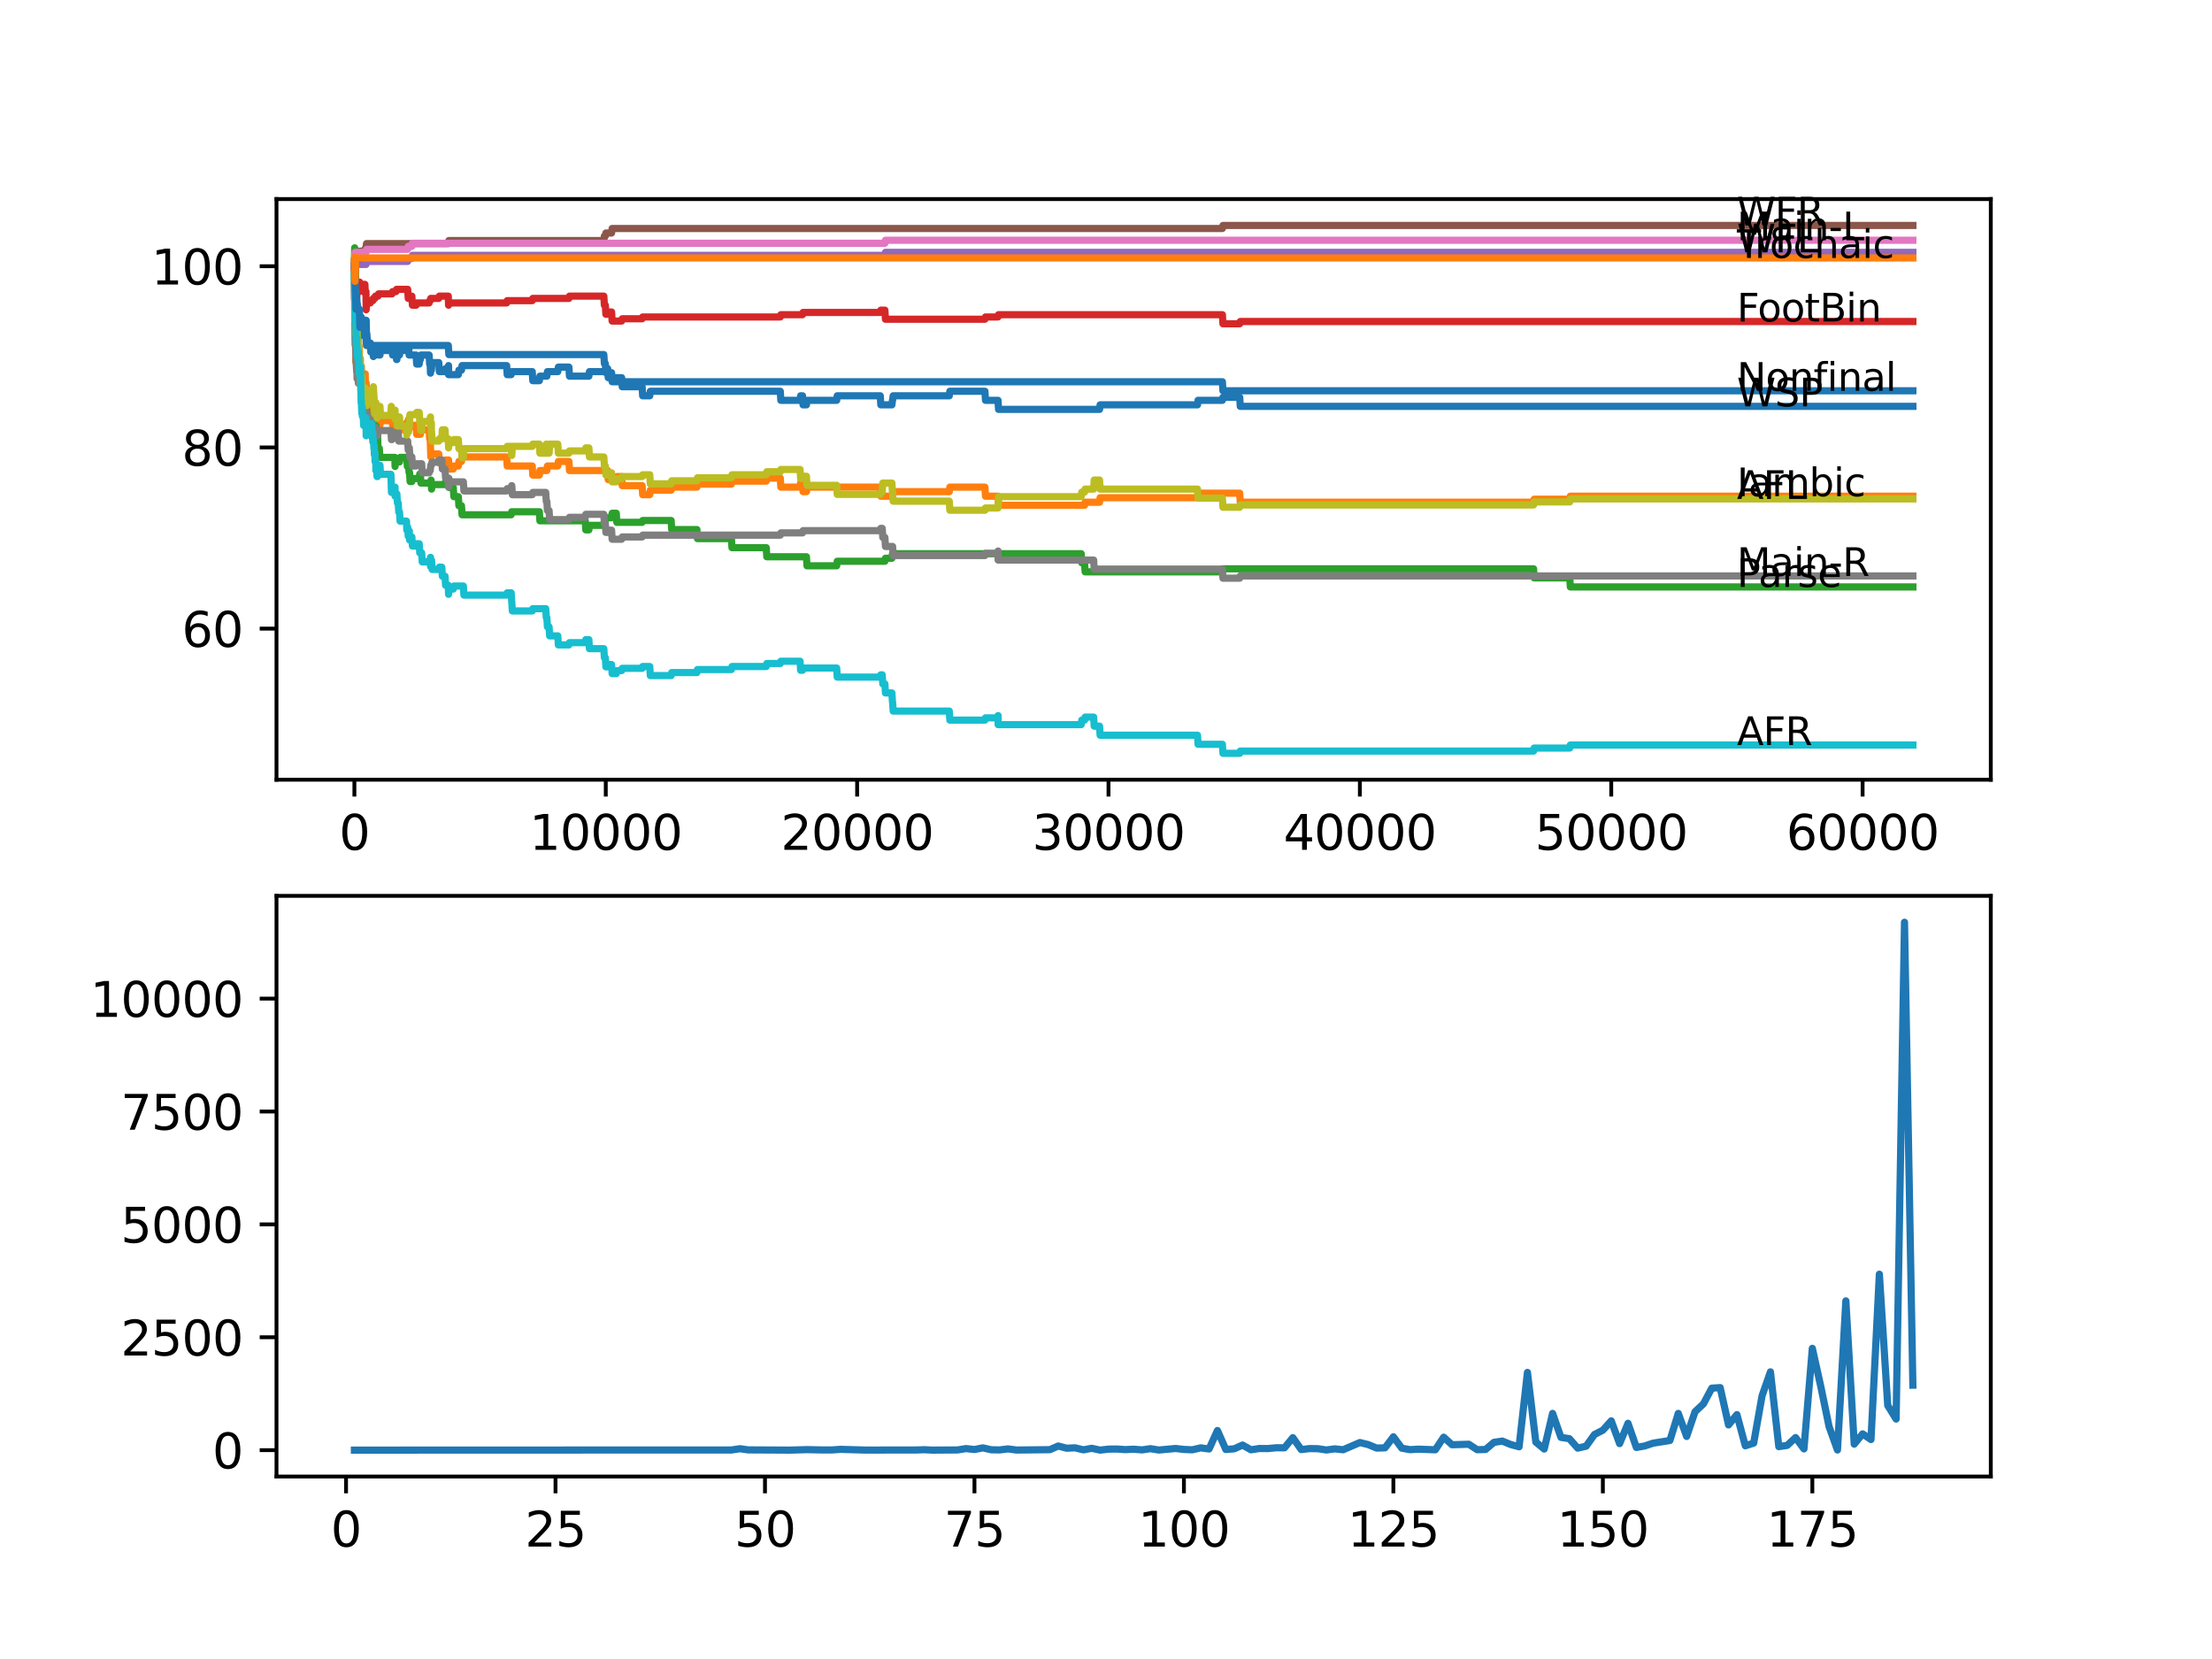 <?xml version="1.0" encoding="utf-8" standalone="no"?>
<!DOCTYPE svg PUBLIC "-//W3C//DTD SVG 1.1//EN"
  "http://www.w3.org/Graphics/SVG/1.1/DTD/svg11.dtd">
<svg xmlns:xlink="http://www.w3.org/1999/xlink" width="460.8pt" height="345.6pt" viewBox="0 0 460.8 345.6" xmlns="http://www.w3.org/2000/svg" version="1.1">
 <defs>
  <style type="text/css">*{stroke-linejoin: round; stroke-linecap: butt}</style>
 </defs>
 <g id="figure_1">
  <g id="patch_1">
   <path d="M 0 345.6 
L 460.8 345.6 
L 460.8 0 
L 0 0 
z
" style="fill: #ffffff"/>
  </g>
  <g id="axes_1">
   <g id="patch_2">
    <path d="M 57.6 162.432 
L 414.72 162.432 
L 414.72 41.472 
L 57.6 41.472 
z
" style="fill: #ffffff"/>
   </g>
   <g id="matplotlib.axis_1">
    <g id="xtick_1">
     <g id="line2d_1">
      <defs>
       <path id="mee49d9277e" d="M 0 0 
L 0 3.5 
" style="stroke: #000000; stroke-width: 0.8"/>
      </defs>
      <g>
       <use xlink:href="#mee49d9277e" x="73.827" y="162.432" style="stroke: #000000; stroke-width: 0.8"/>
      </g>
     </g>
     <g id="text_1">
      <!-- 0 -->
      <g transform="translate(70.646 177.03)scale(0.1 -0.1)">
       <defs>
        <path id="DejaVuSans-30" d="M 2034 4250 
Q 1547 4250 1301 3770 
Q 1056 3291 1056 2328 
Q 1056 1369 1301 889 
Q 1547 409 2034 409 
Q 2525 409 2770 889 
Q 3016 1369 3016 2328 
Q 3016 3291 2770 3770 
Q 2525 4250 2034 4250 
z
M 2034 4750 
Q 2819 4750 3233 4129 
Q 3647 3509 3647 2328 
Q 3647 1150 3233 529 
Q 2819 -91 2034 -91 
Q 1250 -91 836 529 
Q 422 1150 422 2328 
Q 422 3509 836 4129 
Q 1250 4750 2034 4750 
z
" transform="scale(0.016)"/>
       </defs>
       <use xlink:href="#DejaVuSans-30"/>
      </g>
     </g>
    </g>
    <g id="xtick_2">
     <g id="line2d_2">
      <g>
       <use xlink:href="#mee49d9277e" x="126.192" y="162.432" style="stroke: #000000; stroke-width: 0.8"/>
      </g>
     </g>
     <g id="text_2">
      <!-- 10000 -->
      <g transform="translate(110.286 177.03)scale(0.1 -0.1)">
       <defs>
        <path id="DejaVuSans-31" d="M 794 531 
L 1825 531 
L 1825 4091 
L 703 3866 
L 703 4441 
L 1819 4666 
L 2450 4666 
L 2450 531 
L 3481 531 
L 3481 0 
L 794 0 
L 794 531 
z
" transform="scale(0.016)"/>
       </defs>
       <use xlink:href="#DejaVuSans-31"/>
       <use xlink:href="#DejaVuSans-30" x="63.623"/>
       <use xlink:href="#DejaVuSans-30" x="127.246"/>
       <use xlink:href="#DejaVuSans-30" x="190.869"/>
       <use xlink:href="#DejaVuSans-30" x="254.492"/>
      </g>
     </g>
    </g>
    <g id="xtick_3">
     <g id="line2d_3">
      <g>
       <use xlink:href="#mee49d9277e" x="178.556" y="162.432" style="stroke: #000000; stroke-width: 0.8"/>
      </g>
     </g>
     <g id="text_3">
      <!-- 20000 -->
      <g transform="translate(162.65 177.03)scale(0.1 -0.1)">
       <defs>
        <path id="DejaVuSans-32" d="M 1228 531 
L 3431 531 
L 3431 0 
L 469 0 
L 469 531 
Q 828 903 1448 1529 
Q 2069 2156 2228 2338 
Q 2531 2678 2651 2914 
Q 2772 3150 2772 3378 
Q 2772 3750 2511 3984 
Q 2250 4219 1831 4219 
Q 1534 4219 1204 4116 
Q 875 4013 500 3803 
L 500 4441 
Q 881 4594 1212 4672 
Q 1544 4750 1819 4750 
Q 2544 4750 2975 4387 
Q 3406 4025 3406 3419 
Q 3406 3131 3298 2873 
Q 3191 2616 2906 2266 
Q 2828 2175 2409 1742 
Q 1991 1309 1228 531 
z
" transform="scale(0.016)"/>
       </defs>
       <use xlink:href="#DejaVuSans-32"/>
       <use xlink:href="#DejaVuSans-30" x="63.623"/>
       <use xlink:href="#DejaVuSans-30" x="127.246"/>
       <use xlink:href="#DejaVuSans-30" x="190.869"/>
       <use xlink:href="#DejaVuSans-30" x="254.492"/>
      </g>
     </g>
    </g>
    <g id="xtick_4">
     <g id="line2d_4">
      <g>
       <use xlink:href="#mee49d9277e" x="230.921" y="162.432" style="stroke: #000000; stroke-width: 0.8"/>
      </g>
     </g>
     <g id="text_4">
      <!-- 30000 -->
      <g transform="translate(215.015 177.03)scale(0.1 -0.1)">
       <defs>
        <path id="DejaVuSans-33" d="M 2597 2516 
Q 3050 2419 3304 2112 
Q 3559 1806 3559 1356 
Q 3559 666 3084 287 
Q 2609 -91 1734 -91 
Q 1441 -91 1130 -33 
Q 819 25 488 141 
L 488 750 
Q 750 597 1062 519 
Q 1375 441 1716 441 
Q 2309 441 2620 675 
Q 2931 909 2931 1356 
Q 2931 1769 2642 2001 
Q 2353 2234 1838 2234 
L 1294 2234 
L 1294 2753 
L 1863 2753 
Q 2328 2753 2575 2939 
Q 2822 3125 2822 3475 
Q 2822 3834 2567 4026 
Q 2313 4219 1838 4219 
Q 1578 4219 1281 4162 
Q 984 4106 628 3988 
L 628 4550 
Q 988 4650 1302 4700 
Q 1616 4750 1894 4750 
Q 2613 4750 3031 4423 
Q 3450 4097 3450 3541 
Q 3450 3153 3228 2886 
Q 3006 2619 2597 2516 
z
" transform="scale(0.016)"/>
       </defs>
       <use xlink:href="#DejaVuSans-33"/>
       <use xlink:href="#DejaVuSans-30" x="63.623"/>
       <use xlink:href="#DejaVuSans-30" x="127.246"/>
       <use xlink:href="#DejaVuSans-30" x="190.869"/>
       <use xlink:href="#DejaVuSans-30" x="254.492"/>
      </g>
     </g>
    </g>
    <g id="xtick_5">
     <g id="line2d_5">
      <g>
       <use xlink:href="#mee49d9277e" x="283.285" y="162.432" style="stroke: #000000; stroke-width: 0.8"/>
      </g>
     </g>
     <g id="text_5">
      <!-- 40000 -->
      <g transform="translate(267.379 177.03)scale(0.1 -0.1)">
       <defs>
        <path id="DejaVuSans-34" d="M 2419 4116 
L 825 1625 
L 2419 1625 
L 2419 4116 
z
M 2253 4666 
L 3047 4666 
L 3047 1625 
L 3713 1625 
L 3713 1100 
L 3047 1100 
L 3047 0 
L 2419 0 
L 2419 1100 
L 313 1100 
L 313 1709 
L 2253 4666 
z
" transform="scale(0.016)"/>
       </defs>
       <use xlink:href="#DejaVuSans-34"/>
       <use xlink:href="#DejaVuSans-30" x="63.623"/>
       <use xlink:href="#DejaVuSans-30" x="127.246"/>
       <use xlink:href="#DejaVuSans-30" x="190.869"/>
       <use xlink:href="#DejaVuSans-30" x="254.492"/>
      </g>
     </g>
    </g>
    <g id="xtick_6">
     <g id="line2d_6">
      <g>
       <use xlink:href="#mee49d9277e" x="335.65" y="162.432" style="stroke: #000000; stroke-width: 0.8"/>
      </g>
     </g>
     <g id="text_6">
      <!-- 50000 -->
      <g transform="translate(319.744 177.03)scale(0.1 -0.1)">
       <defs>
        <path id="DejaVuSans-35" d="M 691 4666 
L 3169 4666 
L 3169 4134 
L 1269 4134 
L 1269 2991 
Q 1406 3038 1543 3061 
Q 1681 3084 1819 3084 
Q 2600 3084 3056 2656 
Q 3513 2228 3513 1497 
Q 3513 744 3044 326 
Q 2575 -91 1722 -91 
Q 1428 -91 1123 -41 
Q 819 9 494 109 
L 494 744 
Q 775 591 1075 516 
Q 1375 441 1709 441 
Q 2250 441 2565 725 
Q 2881 1009 2881 1497 
Q 2881 1984 2565 2268 
Q 2250 2553 1709 2553 
Q 1456 2553 1204 2497 
Q 953 2441 691 2322 
L 691 4666 
z
" transform="scale(0.016)"/>
       </defs>
       <use xlink:href="#DejaVuSans-35"/>
       <use xlink:href="#DejaVuSans-30" x="63.623"/>
       <use xlink:href="#DejaVuSans-30" x="127.246"/>
       <use xlink:href="#DejaVuSans-30" x="190.869"/>
       <use xlink:href="#DejaVuSans-30" x="254.492"/>
      </g>
     </g>
    </g>
    <g id="xtick_7">
     <g id="line2d_7">
      <g>
       <use xlink:href="#mee49d9277e" x="388.014" y="162.432" style="stroke: #000000; stroke-width: 0.8"/>
      </g>
     </g>
     <g id="text_7">
      <!-- 60000 -->
      <g transform="translate(372.108 177.03)scale(0.1 -0.1)">
       <defs>
        <path id="DejaVuSans-36" d="M 2113 2584 
Q 1688 2584 1439 2293 
Q 1191 2003 1191 1497 
Q 1191 994 1439 701 
Q 1688 409 2113 409 
Q 2538 409 2786 701 
Q 3034 994 3034 1497 
Q 3034 2003 2786 2293 
Q 2538 2584 2113 2584 
z
M 3366 4563 
L 3366 3988 
Q 3128 4100 2886 4159 
Q 2644 4219 2406 4219 
Q 1781 4219 1451 3797 
Q 1122 3375 1075 2522 
Q 1259 2794 1537 2939 
Q 1816 3084 2150 3084 
Q 2853 3084 3261 2657 
Q 3669 2231 3669 1497 
Q 3669 778 3244 343 
Q 2819 -91 2113 -91 
Q 1303 -91 875 529 
Q 447 1150 447 2328 
Q 447 3434 972 4092 
Q 1497 4750 2381 4750 
Q 2619 4750 2861 4703 
Q 3103 4656 3366 4563 
z
" transform="scale(0.016)"/>
       </defs>
       <use xlink:href="#DejaVuSans-36"/>
       <use xlink:href="#DejaVuSans-30" x="63.623"/>
       <use xlink:href="#DejaVuSans-30" x="127.246"/>
       <use xlink:href="#DejaVuSans-30" x="190.869"/>
       <use xlink:href="#DejaVuSans-30" x="254.492"/>
      </g>
     </g>
    </g>
   </g>
   <g id="matplotlib.axis_2">
    <g id="ytick_1">
     <g id="line2d_8">
      <defs>
       <path id="m59fb648ba7" d="M 0 0 
L -3.5 0 
" style="stroke: #000000; stroke-width: 0.8"/>
      </defs>
      <g>
       <use xlink:href="#m59fb648ba7" x="57.6" y="130.953" style="stroke: #000000; stroke-width: 0.8"/>
      </g>
     </g>
     <g id="text_8">
      <!-- 60 -->
      <g transform="translate(37.875 134.752)scale(0.1 -0.1)">
       <use xlink:href="#DejaVuSans-36"/>
       <use xlink:href="#DejaVuSans-30" x="63.623"/>
      </g>
     </g>
    </g>
    <g id="ytick_2">
     <g id="line2d_9">
      <g>
       <use xlink:href="#m59fb648ba7" x="57.6" y="93.208" style="stroke: #000000; stroke-width: 0.8"/>
      </g>
     </g>
     <g id="text_9">
      <!-- 80 -->
      <g transform="translate(37.875 97.007)scale(0.1 -0.1)">
       <defs>
        <path id="DejaVuSans-38" d="M 2034 2216 
Q 1584 2216 1326 1975 
Q 1069 1734 1069 1313 
Q 1069 891 1326 650 
Q 1584 409 2034 409 
Q 2484 409 2743 651 
Q 3003 894 3003 1313 
Q 3003 1734 2745 1975 
Q 2488 2216 2034 2216 
z
M 1403 2484 
Q 997 2584 770 2862 
Q 544 3141 544 3541 
Q 544 4100 942 4425 
Q 1341 4750 2034 4750 
Q 2731 4750 3128 4425 
Q 3525 4100 3525 3541 
Q 3525 3141 3298 2862 
Q 3072 2584 2669 2484 
Q 3125 2378 3379 2068 
Q 3634 1759 3634 1313 
Q 3634 634 3220 271 
Q 2806 -91 2034 -91 
Q 1263 -91 848 271 
Q 434 634 434 1313 
Q 434 1759 690 2068 
Q 947 2378 1403 2484 
z
M 1172 3481 
Q 1172 3119 1398 2916 
Q 1625 2713 2034 2713 
Q 2441 2713 2670 2916 
Q 2900 3119 2900 3481 
Q 2900 3844 2670 4047 
Q 2441 4250 2034 4250 
Q 1625 4250 1398 4047 
Q 1172 3844 1172 3481 
z
" transform="scale(0.016)"/>
       </defs>
       <use xlink:href="#DejaVuSans-38"/>
       <use xlink:href="#DejaVuSans-30" x="63.623"/>
      </g>
     </g>
    </g>
    <g id="ytick_3">
     <g id="line2d_10">
      <g>
       <use xlink:href="#m59fb648ba7" x="57.6" y="55.463" style="stroke: #000000; stroke-width: 0.8"/>
      </g>
     </g>
     <g id="text_10">
      <!-- 100 -->
      <g transform="translate(31.512 59.262)scale(0.1 -0.1)">
       <use xlink:href="#DejaVuSans-31"/>
       <use xlink:href="#DejaVuSans-30" x="63.623"/>
       <use xlink:href="#DejaVuSans-30" x="127.246"/>
      </g>
     </g>
    </g>
   </g>
   <g id="line2d_11">
    <path d="M 73.833 54.519 
L 73.843 54.519 
L 73.854 54.142 
L 73.864 57.916 
L 73.937 54.771 
L 74.068 62.634 
L 74.074 62.634 
L 74.115 64.522 
L 74.184 63.263 
L 74.199 63.263 
L 74.309 61.376 
L 74.414 64.207 
L 74.424 63.263 
L 74.435 63.263 
L 74.55 65.151 
L 74.634 65.151 
L 74.655 64.207 
L 74.66 66.094 
L 74.739 65.465 
L 74.744 65.465 
L 74.749 67.352 
L 74.854 66.409 
L 74.885 66.409 
L 74.906 68.296 
L 74.995 67.667 
L 75.074 67.667 
L 75.116 69.554 
L 75.137 67.038 
L 75.178 67.038 
L 75.257 67.038 
L 75.283 66.094 
L 75.341 69.869 
L 75.357 68.925 
L 75.367 68.925 
L 75.482 68.296 
L 75.493 68.296 
L 75.608 67.352 
L 76.016 67.352 
L 76.132 66.723 
L 76.278 66.723 
L 76.367 70.498 
L 76.393 69.554 
L 76.425 69.554 
L 76.54 71.441 
L 77.132 71.441 
L 77.247 73.329 
L 77.441 73.329 
L 77.556 72.385 
L 77.661 72.385 
L 77.776 74.272 
L 77.781 74.272 
L 77.896 73.329 
L 77.912 73.329 
L 78.032 72.071 
L 78.085 72.071 
L 78.2 73.958 
L 78.289 73.958 
L 78.404 73.014 
L 78.43 73.014 
L 78.546 72.071 
L 78.75 72.071 
L 78.865 73.958 
L 79.153 73.958 
L 79.268 73.014 
L 81.509 73.014 
L 81.625 72.071 
L 81.666 72.071 
L 81.782 73.958 
L 82.3 73.958 
L 82.415 73.014 
L 82.494 73.014 
L 82.609 74.901 
L 82.677 74.901 
L 82.792 73.958 
L 83.227 73.958 
L 83.342 73.014 
L 84.677 73.014 
L 84.793 72.071 
L 85.117 72.071 
L 85.232 73.958 
L 86.683 73.958 
L 86.798 75.845 
L 87.327 75.845 
L 87.442 74.901 
L 87.568 74.901 
L 87.683 73.958 
L 89.39 73.958 
L 89.505 75.845 
L 89.621 75.845 
L 89.678 77.732 
L 89.731 77.103 
L 89.861 77.103 
L 89.982 75.531 
L 91.406 75.531 
L 91.521 77.418 
L 92.705 77.418 
L 92.82 76.789 
L 93.391 76.789 
L 93.443 76.16 
L 93.448 78.047 
L 93.49 78.047 
L 95.48 78.047 
L 95.595 77.103 
L 96.135 77.103 
L 96.25 76.16 
L 105.545 76.16 
L 105.66 78.047 
L 106.482 78.047 
L 106.597 77.418 
L 110.875 77.418 
L 110.991 79.305 
L 112.357 79.305 
L 112.472 78.361 
L 113.923 78.361 
L 114.038 77.418 
L 116.201 77.418 
L 116.316 76.474 
L 118.515 76.474 
L 118.631 78.361 
L 122.673 78.361 
L 122.788 77.418 
L 126.103 77.418 
L 126.218 76.789 
L 126.59 76.789 
L 126.705 78.676 
L 129.501 78.676 
L 129.617 80.563 
L 133.764 80.563 
L 133.879 82.45 
L 135.356 82.45 
L 135.471 81.507 
L 162.549 81.507 
L 162.664 83.394 
L 166.67 83.394 
L 166.785 82.45 
L 167.178 82.45 
L 167.293 84.338 
L 167.995 84.338 
L 168.11 83.394 
L 174.294 83.394 
L 174.409 82.45 
L 183.374 82.45 
L 183.489 84.338 
L 185.798 84.338 
L 185.914 83.394 
L 185.945 83.394 
L 186.06 82.45 
L 197.753 82.45 
L 197.868 81.507 
L 205.179 81.507 
L 205.294 83.394 
L 207.902 83.394 
L 208.017 85.281 
L 229.057 85.281 
L 229.172 84.338 
L 249.463 84.338 
L 249.578 83.394 
L 254.647 83.394 
L 254.762 82.765 
L 258.255 82.765 
L 258.37 84.652 
L 398.487 84.652 
L 398.487 84.652 
" clip-path="url(#pf43215e9fd)" style="fill: none; stroke: #1f77b4; stroke-width: 1.5; stroke-linecap: square"/>
   </g>
   <g id="line2d_12">
    <path d="M 73.833 55.463 
L 73.974 66.409 
L 73.99 66.409 
L 74.016 65.937 
L 74.037 69.712 
L 74.053 69.712 
L 74.115 75.373 
L 74.173 73.486 
L 74.199 73.486 
L 74.32 71.284 
L 74.341 71.284 
L 74.393 69.712 
L 74.44 72.542 
L 74.602 72.542 
L 74.702 70.97 
L 74.707 72.857 
L 74.796 72.857 
L 74.859 72.228 
L 74.864 74.115 
L 74.885 74.115 
L 74.932 76.002 
L 74.995 75.373 
L 75.027 75.373 
L 75.074 74.744 
L 75.079 76.631 
L 75.131 76.002 
L 75.231 77.89 
L 75.241 77.261 
L 75.257 77.261 
L 75.283 76.317 
L 75.341 80.091 
L 75.357 79.148 
L 75.466 79.148 
L 75.582 78.519 
L 76.063 78.519 
L 76.09 77.89 
L 76.095 79.777 
L 76.163 79.777 
L 76.278 79.777 
L 76.367 83.551 
L 76.393 82.608 
L 76.425 82.608 
L 76.54 84.495 
L 77.132 84.495 
L 77.247 86.382 
L 77.441 86.382 
L 77.556 85.439 
L 77.661 85.439 
L 77.776 87.326 
L 77.975 87.326 
L 78.085 86.697 
L 78.2 88.584 
L 78.305 88.584 
L 78.42 87.955 
L 78.708 87.955 
L 78.75 87.326 
L 78.755 89.213 
L 78.807 89.213 
L 79.017 89.213 
L 79.132 88.584 
L 79.153 88.584 
L 79.268 87.64 
L 81.509 87.64 
L 81.625 86.697 
L 81.666 86.697 
L 81.782 88.584 
L 82.494 88.584 
L 82.609 90.471 
L 82.677 90.471 
L 82.792 89.528 
L 84.677 89.528 
L 84.793 87.955 
L 85.096 87.955 
L 85.117 87.326 
L 85.123 89.213 
L 85.196 89.213 
L 85.316 89.213 
L 85.431 88.584 
L 86.683 88.584 
L 86.798 90.471 
L 87.568 90.471 
L 87.683 89.528 
L 89.39 89.528 
L 89.505 91.415 
L 89.621 91.415 
L 89.741 95.189 
L 89.793 95.189 
L 89.909 94.56 
L 91.406 94.56 
L 91.521 96.448 
L 92.705 96.448 
L 92.82 95.818 
L 93.443 95.818 
L 93.558 97.706 
L 94.428 97.706 
L 94.543 97.077 
L 95.48 97.077 
L 95.595 96.133 
L 96.135 96.133 
L 96.25 95.189 
L 105.545 95.189 
L 105.66 97.077 
L 110.875 97.077 
L 110.991 98.964 
L 112.357 98.964 
L 112.472 98.02 
L 113.923 98.02 
L 114.038 97.077 
L 116.201 97.077 
L 116.316 96.133 
L 118.515 96.133 
L 118.631 98.02 
L 126.59 98.02 
L 126.705 99.907 
L 128.381 99.907 
L 128.496 99.278 
L 129.501 99.278 
L 129.617 101.166 
L 133.764 101.166 
L 133.879 103.053 
L 135.356 103.053 
L 135.471 102.109 
L 139.812 102.109 
L 139.927 101.48 
L 145.179 101.48 
L 145.295 100.851 
L 152.369 100.851 
L 152.484 100.222 
L 159.621 100.222 
L 159.737 99.593 
L 162.549 99.593 
L 162.664 101.48 
L 166.67 101.48 
L 166.785 100.537 
L 167.178 100.537 
L 167.293 102.424 
L 167.995 102.424 
L 168.11 101.48 
L 183.374 101.48 
L 183.489 103.367 
L 185.945 103.367 
L 186.06 102.424 
L 197.753 102.424 
L 197.868 101.48 
L 205.179 101.48 
L 205.294 103.367 
L 207.902 103.367 
L 208.017 105.255 
L 225.936 105.255 
L 226.051 104.626 
L 229.057 104.626 
L 229.172 103.682 
L 249.463 103.682 
L 249.578 102.738 
L 258.255 102.738 
L 258.37 104.626 
L 319.475 104.626 
L 319.59 103.997 
L 327.01 103.997 
L 327.125 103.367 
L 398.487 103.367 
L 398.487 103.367 
" clip-path="url(#pf43215e9fd)" style="fill: none; stroke: #ff7f0e; stroke-width: 1.5; stroke-linecap: square"/>
   </g>
   <g id="line2d_13">
    <path d="M 73.833 55.463 
L 73.885 51.625 
L 73.964 52.569 
L 73.974 52.569 
L 74.105 60.433 
L 74.115 60.433 
L 74.131 59.803 
L 74.152 63.578 
L 74.199 63.578 
L 74.21 63.578 
L 74.33 68.296 
L 74.341 68.296 
L 74.456 70.183 
L 74.602 70.183 
L 74.702 75.845 
L 74.723 75.216 
L 74.744 75.216 
L 74.859 78.047 
L 74.932 76.474 
L 74.938 78.361 
L 74.964 78.361 
L 75.027 78.361 
L 75.116 80.249 
L 75.131 78.676 
L 75.231 77.732 
L 75.236 79.62 
L 75.257 79.62 
L 75.377 83.394 
L 75.466 83.394 
L 75.493 85.281 
L 75.576 84.338 
L 75.749 84.338 
L 75.864 86.225 
L 76.016 86.225 
L 76.063 85.596 
L 76.069 87.483 
L 76.116 87.106 
L 76.236 87.106 
L 76.351 85.533 
L 76.367 85.533 
L 76.482 87.42 
L 76.907 87.42 
L 77.022 89.307 
L 77.441 89.307 
L 77.556 91.195 
L 77.781 91.195 
L 77.896 90.251 
L 77.975 90.251 
L 78.09 89.622 
L 78.289 89.622 
L 78.305 88.678 
L 78.31 90.566 
L 78.394 90.566 
L 78.43 90.566 
L 78.546 89.622 
L 78.624 89.622 
L 78.745 93.396 
L 79.017 93.396 
L 79.132 95.284 
L 82.258 95.284 
L 82.3 97.171 
L 82.368 96.227 
L 83.227 96.227 
L 83.342 95.284 
L 84.745 95.284 
L 84.861 97.171 
L 84.929 97.171 
L 85.044 96.542 
L 85.096 96.542 
L 85.212 98.429 
L 85.316 98.429 
L 85.431 100.316 
L 85.798 100.316 
L 85.913 99.687 
L 87.327 99.687 
L 87.442 98.744 
L 87.568 98.744 
L 87.683 100.631 
L 89.678 100.631 
L 89.793 100.002 
L 89.903 101.889 
L 90.019 100.945 
L 92.705 100.945 
L 92.82 100.316 
L 93.391 100.316 
L 93.506 99.687 
L 93.522 99.687 
L 93.637 101.575 
L 94.428 101.575 
L 94.543 103.462 
L 95.48 103.462 
L 95.595 105.349 
L 96.135 105.349 
L 96.25 107.236 
L 106.482 107.236 
L 106.597 106.607 
L 112.357 106.607 
L 112.472 108.494 
L 121.914 108.494 
L 122.029 110.382 
L 122.673 110.382 
L 122.788 109.438 
L 125.789 109.438 
L 125.904 108.494 
L 126.103 108.494 
L 126.218 107.865 
L 127.402 107.865 
L 127.517 106.922 
L 128.381 106.922 
L 128.496 108.809 
L 133.764 108.809 
L 133.879 108.432 
L 139.812 108.432 
L 139.927 110.319 
L 145.179 110.319 
L 145.295 112.206 
L 152.369 112.206 
L 152.484 114.093 
L 159.621 114.093 
L 159.737 115.981 
L 167.995 115.981 
L 168.11 117.868 
L 174.294 117.868 
L 174.409 116.924 
L 184.337 116.924 
L 184.453 116.295 
L 185.798 116.295 
L 185.914 115.351 
L 225.234 115.351 
L 225.349 117.239 
L 225.936 117.239 
L 226.051 119.126 
L 254.647 119.126 
L 254.762 118.497 
L 319.475 118.497 
L 319.59 120.384 
L 327.01 120.384 
L 327.125 122.271 
L 398.487 122.271 
L 398.487 122.271 
" clip-path="url(#pf43215e9fd)" style="fill: none; stroke: #2ca02c; stroke-width: 1.5; stroke-linecap: square"/>
   </g>
   <g id="line2d_14">
    <path d="M 73.833 55.463 
L 73.843 55.463 
L 73.911 62.54 
L 73.964 60.495 
L 73.99 60.024 
L 73.995 61.911 
L 74.063 60.338 
L 74.147 63.169 
L 74.173 61.596 
L 74.309 61.596 
L 74.43 60.653 
L 74.435 60.653 
L 74.55 60.181 
L 74.655 60.181 
L 74.775 59.237 
L 74.885 59.237 
L 74.906 58.765 
L 74.911 60.653 
L 74.98 60.653 
L 75.074 60.653 
L 75.189 60.181 
L 75.283 60.181 
L 75.404 59.237 
L 76.016 59.237 
L 76.09 61.125 
L 76.132 60.747 
L 76.236 60.747 
L 76.278 64.522 
L 76.351 63.578 
L 76.425 63.578 
L 76.54 63.106 
L 77.132 63.106 
L 77.247 62.634 
L 77.661 62.634 
L 77.776 62.163 
L 78.085 62.163 
L 78.2 61.691 
L 78.75 61.691 
L 78.865 61.219 
L 81.666 61.219 
L 81.782 60.747 
L 82.494 60.747 
L 82.609 60.275 
L 84.929 60.275 
L 85.044 62.163 
L 85.117 62.163 
L 85.232 61.691 
L 85.798 61.691 
L 85.913 63.578 
L 86.683 63.578 
L 86.798 63.106 
L 89.39 63.106 
L 89.505 62.634 
L 89.621 62.634 
L 89.736 62.163 
L 91.406 62.163 
L 91.521 61.691 
L 93.391 61.691 
L 93.443 63.578 
L 93.501 63.106 
L 105.545 63.106 
L 105.66 62.634 
L 110.875 62.634 
L 110.991 62.163 
L 118.515 62.163 
L 118.631 61.691 
L 125.789 61.691 
L 125.904 63.578 
L 126.103 63.578 
L 126.218 65.465 
L 126.59 65.465 
L 126.705 64.993 
L 127.402 64.993 
L 127.517 66.881 
L 129.501 66.881 
L 129.617 66.409 
L 133.764 66.409 
L 133.879 66.031 
L 162.549 66.031 
L 162.664 65.56 
L 167.178 65.56 
L 167.293 65.088 
L 183.374 65.088 
L 183.489 64.616 
L 184.337 64.616 
L 184.453 66.503 
L 205.179 66.503 
L 205.294 66.031 
L 207.902 66.031 
L 208.017 65.56 
L 254.647 65.56 
L 254.762 67.447 
L 258.255 67.447 
L 258.37 66.975 
L 398.487 66.975 
L 398.487 66.975 
" clip-path="url(#pf43215e9fd)" style="fill: none; stroke: #d62728; stroke-width: 1.5; stroke-linecap: square"/>
   </g>
   <g id="line2d_15">
    <path d="M 73.833 55.463 
L 73.843 55.463 
L 73.958 55.085 
L 76.252 55.085 
L 76.367 54.456 
L 84.929 54.456 
L 85.044 53.827 
L 85.798 53.827 
L 85.913 53.198 
L 184.337 53.198 
L 184.453 52.569 
L 398.487 52.569 
L 398.487 52.569 
" clip-path="url(#pf43215e9fd)" style="fill: none; stroke: #9467bd; stroke-width: 1.5; stroke-linecap: square"/>
   </g>
   <g id="line2d_16">
    <path d="M 73.833 55.463 
L 73.917 55.463 
L 73.99 54.834 
L 73.995 56.721 
L 74.021 56.092 
L 74.026 56.092 
L 74.152 53.89 
L 74.859 53.89 
L 74.974 52.317 
L 76.016 52.317 
L 76.132 51.688 
L 76.236 51.688 
L 76.351 50.745 
L 93.391 50.745 
L 93.506 50.116 
L 125.789 50.116 
L 125.904 49.172 
L 126.103 49.172 
L 126.218 48.543 
L 127.402 48.543 
L 127.517 47.599 
L 254.647 47.599 
L 254.762 46.97 
L 398.487 46.97 
L 398.487 46.97 
" clip-path="url(#pf43215e9fd)" style="fill: none; stroke: #8c564b; stroke-width: 1.5; stroke-linecap: square"/>
   </g>
   <g id="line2d_17">
    <path d="M 73.833 55.463 
L 73.964 52.569 
L 76.252 52.569 
L 76.367 51.94 
L 84.929 51.94 
L 85.044 51.311 
L 85.798 51.311 
L 85.913 50.682 
L 184.337 50.682 
L 184.453 50.053 
L 398.487 50.053 
L 398.487 50.053 
" clip-path="url(#pf43215e9fd)" style="fill: none; stroke: #e377c2; stroke-width: 1.5; stroke-linecap: square"/>
   </g>
   <g id="line2d_18">
    <path d="M 73.833 57.35 
L 73.964 71.033 
L 73.974 70.561 
L 73.979 69.932 
L 73.985 71.819 
L 74.063 70.875 
L 74.184 75.593 
L 74.199 75.593 
L 74.309 77.481 
L 74.377 77.009 
L 74.383 78.896 
L 74.409 78.424 
L 74.435 78.424 
L 74.55 77.952 
L 74.634 77.952 
L 74.655 79.84 
L 74.744 78.11 
L 74.859 77.638 
L 74.885 77.638 
L 74.906 77.166 
L 74.911 79.053 
L 74.98 79.053 
L 75.074 79.053 
L 75.189 78.582 
L 75.283 82.356 
L 75.304 81.884 
L 75.336 81.884 
L 75.341 81.412 
L 75.346 83.3 
L 75.435 82.671 
L 75.676 82.671 
L 75.749 84.558 
L 75.786 83.929 
L 76.016 83.929 
L 76.09 85.816 
L 76.132 85.439 
L 76.236 85.439 
L 76.278 89.213 
L 76.351 88.269 
L 76.425 88.269 
L 76.54 87.798 
L 76.907 87.798 
L 77.022 87.169 
L 77.132 87.169 
L 77.247 86.697 
L 77.404 86.697 
L 77.519 88.584 
L 77.655 88.584 
L 77.661 90.471 
L 77.765 89.999 
L 77.912 89.999 
L 78.027 89.37 
L 78.085 89.37 
L 78.116 88.899 
L 78.121 90.786 
L 78.179 90.786 
L 78.624 90.786 
L 78.739 90.157 
L 78.75 90.157 
L 78.865 89.685 
L 81.431 89.685 
L 81.546 91.572 
L 81.666 91.572 
L 81.782 91.1 
L 82.258 91.1 
L 82.373 90.471 
L 82.494 90.471 
L 82.609 89.999 
L 82.955 89.999 
L 83.07 91.887 
L 84.929 91.887 
L 85.044 93.774 
L 85.117 93.774 
L 85.232 93.302 
L 85.269 93.302 
L 85.384 95.189 
L 85.798 95.189 
L 85.913 97.077 
L 86.683 97.077 
L 86.798 96.605 
L 87.84 96.605 
L 87.955 98.492 
L 89.39 98.492 
L 89.505 98.02 
L 89.621 98.02 
L 89.741 96.919 
L 89.861 96.919 
L 89.977 96.29 
L 91.406 96.29 
L 91.521 95.818 
L 92.035 95.818 
L 92.15 97.706 
L 92.705 97.706 
L 92.82 99.593 
L 93.391 99.593 
L 93.443 101.48 
L 93.501 101.008 
L 93.522 101.008 
L 93.637 100.379 
L 96.527 100.379 
L 96.643 102.267 
L 105.545 102.267 
L 105.66 101.795 
L 106.482 101.795 
L 106.597 101.166 
L 106.613 101.166 
L 106.728 103.053 
L 110.875 103.053 
L 110.991 102.581 
L 113.687 102.581 
L 113.803 104.468 
L 113.923 104.468 
L 114.038 106.356 
L 114.384 106.356 
L 114.499 108.243 
L 118.515 108.243 
L 118.631 107.771 
L 121.914 107.771 
L 122.029 107.142 
L 125.789 107.142 
L 125.904 109.029 
L 126.103 109.029 
L 126.218 110.916 
L 126.59 110.916 
L 126.705 110.445 
L 127.402 110.445 
L 127.517 112.332 
L 129.501 112.332 
L 129.617 111.86 
L 133.764 111.86 
L 133.879 111.483 
L 162.549 111.483 
L 162.664 111.011 
L 167.178 111.011 
L 167.293 110.539 
L 183.374 110.539 
L 183.489 110.067 
L 183.782 110.067 
L 183.898 111.954 
L 184.337 111.954 
L 184.453 113.842 
L 185.945 113.842 
L 186.06 115.729 
L 205.179 115.729 
L 205.294 115.257 
L 207.902 115.257 
L 207.922 114.785 
L 207.928 116.673 
L 207.996 116.673 
L 227.826 116.673 
L 227.941 118.56 
L 254.647 118.56 
L 254.762 120.447 
L 258.255 120.447 
L 258.37 119.975 
L 398.487 119.975 
L 398.487 119.975 
" clip-path="url(#pf43215e9fd)" style="fill: none; stroke: #7f7f7f; stroke-width: 1.5; stroke-linecap: square"/>
   </g>
   <g id="line2d_19">
    <path d="M 73.833 57.35 
L 73.854 57.35 
L 73.958 63.798 
L 73.979 62.855 
L 73.995 60.495 
L 74.058 66.786 
L 74.079 66.314 
L 74.084 66.314 
L 74.115 65.843 
L 74.131 69.617 
L 74.178 67.415 
L 74.199 67.415 
L 74.309 69.932 
L 74.314 69.46 
L 74.341 69.46 
L 74.377 68.831 
L 74.419 72.133 
L 74.424 72.133 
L 74.435 72.133 
L 74.55 71.662 
L 74.602 71.662 
L 74.634 71.033 
L 74.639 72.92 
L 74.702 71.819 
L 74.796 75.122 
L 74.817 74.493 
L 74.859 74.493 
L 74.932 77.795 
L 74.974 77.166 
L 75.027 77.166 
L 75.116 76.065 
L 75.121 77.952 
L 75.126 77.952 
L 75.189 81.727 
L 75.236 79.211 
L 75.257 79.211 
L 75.341 78.267 
L 75.372 82.042 
L 75.466 82.042 
L 75.493 81.412 
L 75.498 83.3 
L 75.566 83.3 
L 75.676 83.3 
L 75.791 80.783 
L 76.016 80.783 
L 76.063 82.671 
L 76.126 81.664 
L 76.236 81.664 
L 76.278 83.551 
L 76.346 82.608 
L 76.367 82.608 
L 76.425 84.495 
L 76.477 84.023 
L 76.907 84.023 
L 77.022 83.394 
L 77.132 83.394 
L 77.247 82.922 
L 77.404 82.922 
L 77.441 81.035 
L 77.514 82.922 
L 77.655 82.922 
L 77.771 80.563 
L 77.781 80.563 
L 77.896 82.45 
L 77.912 82.45 
L 78.032 86.225 
L 78.085 86.225 
L 78.221 83.866 
L 78.289 83.866 
L 78.305 85.753 
L 78.399 85.124 
L 78.43 85.124 
L 78.546 87.011 
L 78.624 87.011 
L 78.745 85.753 
L 78.75 85.753 
L 78.865 85.281 
L 79.017 85.281 
L 79.132 84.652 
L 79.153 84.652 
L 79.268 86.539 
L 81.431 86.539 
L 81.509 84.652 
L 81.541 86.539 
L 81.666 86.539 
L 81.782 86.068 
L 82.258 86.068 
L 82.3 85.439 
L 82.305 87.326 
L 82.358 87.326 
L 82.494 87.326 
L 82.609 86.854 
L 82.677 86.854 
L 82.792 88.741 
L 82.955 88.741 
L 83.07 86.854 
L 83.227 86.854 
L 83.342 88.741 
L 84.677 88.741 
L 84.745 90.629 
L 84.787 89.999 
L 85.096 89.999 
L 85.212 88.899 
L 85.269 88.899 
L 85.384 86.382 
L 86.683 86.382 
L 86.798 85.91 
L 87.327 85.91 
L 87.442 87.798 
L 87.568 87.798 
L 87.683 89.685 
L 87.84 89.685 
L 87.955 87.798 
L 89.39 87.798 
L 89.505 87.326 
L 89.621 87.326 
L 89.678 86.854 
L 89.683 88.741 
L 89.715 88.741 
L 89.793 88.741 
L 89.861 88.112 
L 89.867 89.999 
L 89.893 89.999 
L 89.903 89.999 
L 90.019 91.887 
L 91.406 91.887 
L 91.521 91.415 
L 92.035 91.415 
L 92.15 89.528 
L 92.705 89.528 
L 92.82 91.415 
L 93.391 91.415 
L 93.443 93.302 
L 93.501 92.83 
L 93.522 92.83 
L 93.637 92.201 
L 94.428 92.201 
L 94.543 91.572 
L 95.48 91.572 
L 95.595 93.459 
L 96.135 93.459 
L 96.25 95.347 
L 96.527 95.347 
L 96.643 93.459 
L 105.545 93.459 
L 105.66 92.988 
L 106.482 92.988 
L 106.597 94.875 
L 106.613 94.875 
L 106.728 92.988 
L 110.875 92.988 
L 110.991 92.516 
L 112.357 92.516 
L 112.472 94.403 
L 113.687 94.403 
L 113.803 92.516 
L 113.923 92.516 
L 114.038 94.403 
L 114.384 94.403 
L 114.499 92.516 
L 116.201 92.516 
L 116.316 94.403 
L 118.515 94.403 
L 118.631 93.931 
L 121.914 93.931 
L 122.029 93.302 
L 122.673 93.302 
L 122.788 95.189 
L 125.789 95.189 
L 125.904 97.077 
L 126.103 97.077 
L 126.218 98.964 
L 126.59 98.964 
L 126.705 98.492 
L 127.402 98.492 
L 127.517 100.379 
L 128.381 100.379 
L 128.496 99.75 
L 129.501 99.75 
L 129.617 99.278 
L 133.764 99.278 
L 133.879 98.901 
L 135.356 98.901 
L 135.471 100.788 
L 139.812 100.788 
L 139.927 100.159 
L 145.179 100.159 
L 145.295 99.53 
L 152.369 99.53 
L 152.484 98.901 
L 159.621 98.901 
L 159.737 98.272 
L 162.549 98.272 
L 162.664 97.8 
L 166.67 97.8 
L 166.785 99.687 
L 167.178 99.687 
L 167.293 99.215 
L 167.995 99.215 
L 168.11 101.103 
L 174.294 101.103 
L 174.409 102.99 
L 183.374 102.99 
L 183.489 102.518 
L 183.782 102.518 
L 183.898 100.631 
L 185.798 100.631 
L 185.914 102.518 
L 185.945 102.518 
L 186.06 104.405 
L 197.753 104.405 
L 197.868 106.293 
L 205.179 106.293 
L 205.294 105.821 
L 207.902 105.821 
L 208.038 103.462 
L 225.234 103.462 
L 225.349 102.518 
L 225.936 102.518 
L 226.051 101.889 
L 227.826 101.889 
L 227.941 100.002 
L 229.057 100.002 
L 229.172 101.889 
L 249.463 101.889 
L 249.578 103.776 
L 254.647 103.776 
L 254.762 105.664 
L 258.255 105.664 
L 258.37 105.192 
L 319.475 105.192 
L 319.59 104.563 
L 327.01 104.563 
L 327.125 103.934 
L 398.487 103.934 
L 398.487 103.934 
" clip-path="url(#pf43215e9fd)" style="fill: none; stroke: #bcbd22; stroke-width: 1.5; stroke-linecap: square"/>
   </g>
   <g id="line2d_20">
    <path d="M 73.833 57.35 
L 73.843 56.721 
L 73.88 62.383 
L 73.901 61.911 
L 73.911 61.911 
L 73.99 66.944 
L 74.026 64.899 
L 74.037 64.899 
L 74.063 64.27 
L 74.121 67.101 
L 74.126 67.101 
L 74.21 71.504 
L 74.241 70.246 
L 74.278 70.246 
L 74.393 72.92 
L 74.414 72.448 
L 74.419 74.335 
L 74.493 73.863 
L 74.602 73.863 
L 74.634 73.234 
L 74.639 75.122 
L 74.702 74.021 
L 74.796 77.323 
L 74.817 76.694 
L 74.885 76.694 
L 74.906 76.223 
L 74.911 78.11 
L 74.985 77.481 
L 75.027 77.481 
L 75.116 76.38 
L 75.121 78.267 
L 75.126 78.267 
L 75.231 83.929 
L 75.247 83.3 
L 75.262 83.3 
L 75.367 86.131 
L 75.377 85.501 
L 75.466 85.501 
L 75.493 84.872 
L 75.498 86.76 
L 75.566 86.76 
L 75.676 86.76 
L 75.749 88.647 
L 75.786 88.018 
L 76.063 88.018 
L 76.179 87.011 
L 76.236 87.011 
L 76.278 90.786 
L 76.351 89.842 
L 76.425 89.842 
L 76.54 89.37 
L 76.907 89.37 
L 77.022 88.741 
L 77.132 88.741 
L 77.247 88.269 
L 77.404 88.269 
L 77.519 90.157 
L 77.655 90.157 
L 77.661 92.044 
L 77.765 91.572 
L 77.781 91.572 
L 77.896 93.459 
L 77.912 93.459 
L 77.975 92.83 
L 77.98 94.718 
L 78.011 94.718 
L 78.085 94.718 
L 78.116 94.246 
L 78.121 96.133 
L 78.179 96.133 
L 78.289 96.133 
L 78.305 98.02 
L 78.399 97.391 
L 78.43 97.391 
L 78.546 99.278 
L 78.624 99.278 
L 78.745 98.02 
L 78.75 98.02 
L 78.865 97.548 
L 79.017 97.548 
L 79.132 96.919 
L 79.153 96.919 
L 79.268 98.807 
L 81.431 98.807 
L 81.551 102.581 
L 81.666 102.581 
L 81.782 102.109 
L 82.258 102.109 
L 82.3 101.48 
L 82.305 103.367 
L 82.358 103.367 
L 82.494 103.367 
L 82.609 102.896 
L 82.677 102.896 
L 82.792 104.783 
L 82.955 104.783 
L 83.07 106.67 
L 83.227 106.67 
L 83.342 108.557 
L 84.677 108.557 
L 84.745 110.445 
L 84.787 109.816 
L 84.929 109.816 
L 85.044 111.703 
L 85.096 111.703 
L 85.212 110.602 
L 85.269 110.602 
L 85.316 112.489 
L 85.379 111.86 
L 85.798 111.86 
L 85.913 113.747 
L 86.683 113.747 
L 86.798 113.275 
L 87.327 113.275 
L 87.442 115.163 
L 87.84 115.163 
L 87.955 117.05 
L 89.39 117.05 
L 89.505 116.578 
L 89.621 116.578 
L 89.678 116.106 
L 89.683 117.994 
L 89.715 117.994 
L 89.793 117.994 
L 89.903 116.735 
L 90.019 118.623 
L 91.406 118.623 
L 91.521 118.151 
L 92.035 118.151 
L 92.15 120.038 
L 92.705 120.038 
L 92.82 121.925 
L 93.391 121.925 
L 93.443 123.813 
L 93.501 123.341 
L 93.522 123.341 
L 93.637 122.712 
L 94.428 122.712 
L 94.543 122.083 
L 96.527 122.083 
L 96.643 123.97 
L 105.545 123.97 
L 105.66 123.498 
L 106.482 123.498 
L 106.597 125.385 
L 106.613 125.385 
L 106.728 127.273 
L 110.875 127.273 
L 110.991 126.801 
L 113.687 126.801 
L 113.803 128.688 
L 113.923 128.688 
L 114.038 130.575 
L 114.384 130.575 
L 114.499 132.463 
L 116.201 132.463 
L 116.316 134.35 
L 118.515 134.35 
L 118.631 133.878 
L 121.914 133.878 
L 122.029 133.249 
L 122.673 133.249 
L 122.788 135.136 
L 125.789 135.136 
L 125.904 137.023 
L 126.103 137.023 
L 126.218 138.911 
L 126.59 138.911 
L 126.705 138.439 
L 127.402 138.439 
L 127.517 140.326 
L 128.381 140.326 
L 128.496 139.697 
L 129.501 139.697 
L 129.617 139.225 
L 133.764 139.225 
L 133.879 138.848 
L 135.356 138.848 
L 135.471 140.735 
L 139.812 140.735 
L 139.927 140.106 
L 145.179 140.106 
L 145.295 139.477 
L 152.369 139.477 
L 152.484 138.848 
L 159.621 138.848 
L 159.737 138.219 
L 162.549 138.219 
L 162.664 137.747 
L 166.67 137.747 
L 166.785 139.634 
L 167.178 139.634 
L 167.293 139.162 
L 174.294 139.162 
L 174.409 141.049 
L 183.374 141.049 
L 183.489 140.578 
L 183.782 140.578 
L 183.898 142.465 
L 184.337 142.465 
L 184.453 144.352 
L 185.798 144.352 
L 185.914 146.239 
L 185.945 146.239 
L 186.06 148.127 
L 197.753 148.127 
L 197.868 150.014 
L 205.179 150.014 
L 205.294 149.542 
L 207.902 149.542 
L 207.922 149.07 
L 207.928 150.958 
L 207.996 150.958 
L 225.234 150.958 
L 225.349 150.014 
L 225.936 150.014 
L 226.051 149.385 
L 227.826 149.385 
L 227.941 151.272 
L 229.057 151.272 
L 229.172 153.159 
L 249.463 153.159 
L 249.578 155.047 
L 254.647 155.047 
L 254.762 156.934 
L 258.255 156.934 
L 258.37 156.462 
L 319.475 156.462 
L 319.59 155.833 
L 327.01 155.833 
L 327.125 155.204 
L 398.487 155.204 
L 398.487 155.204 
" clip-path="url(#pf43215e9fd)" style="fill: none; stroke: #17becf; stroke-width: 1.5; stroke-linecap: square"/>
   </g>
   <g id="line2d_21">
    <path d="M 73.833 55.463 
L 73.917 55.463 
L 74.037 60.653 
L 74.053 60.653 
L 74.173 64.427 
L 74.859 64.427 
L 74.98 68.202 
L 76.016 68.202 
L 76.132 70.089 
L 76.236 70.089 
L 76.351 71.976 
L 93.391 71.976 
L 93.506 73.863 
L 125.789 73.863 
L 125.904 75.751 
L 126.103 75.751 
L 126.218 77.638 
L 127.402 77.638 
L 127.517 79.525 
L 254.647 79.525 
L 254.762 81.412 
L 398.487 81.412 
L 398.487 81.412 
" clip-path="url(#pf43215e9fd)" style="fill: none; stroke: #1f77b4; stroke-width: 1.5; stroke-linecap: square"/>
   </g>
   <g id="line2d_22">
    <path d="M 73.833 54.519 
L 73.843 54.519 
L 73.958 58.608 
L 73.88 53.576 
L 73.964 58.136 
L 73.974 58.136 
L 74.121 53.733 
L 398.487 53.733 
L 398.487 53.733 
" clip-path="url(#pf43215e9fd)" style="fill: none; stroke: #ff7f0e; stroke-width: 1.5; stroke-linecap: square"/>
   </g>
   <g id="patch_3">
    <path d="M 57.6 162.432 
L 57.6 41.472 
" style="fill: none; stroke: #000000; stroke-width: 0.8; stroke-linejoin: miter; stroke-linecap: square"/>
   </g>
   <g id="patch_4">
    <path d="M 414.72 162.432 
L 414.72 41.472 
" style="fill: none; stroke: #000000; stroke-width: 0.8; stroke-linejoin: miter; stroke-linecap: square"/>
   </g>
   <g id="patch_5">
    <path d="M 57.6 162.432 
L 414.72 162.432 
" style="fill: none; stroke: #000000; stroke-width: 0.8; stroke-linejoin: miter; stroke-linecap: square"/>
   </g>
   <g id="patch_6">
    <path d="M 57.6 41.472 
L 414.72 41.472 
" style="fill: none; stroke: #000000; stroke-width: 0.8; stroke-linejoin: miter; stroke-linecap: square"/>
   </g>
   <g id="text_11">
    <!-- WSP -->
    <g transform="translate(361.832 84.652)scale(0.08 -0.08)">
     <defs>
      <path id="DejaVuSans-57" d="M 213 4666 
L 850 4666 
L 1831 722 
L 2809 4666 
L 3519 4666 
L 4500 722 
L 5478 4666 
L 6119 4666 
L 4947 0 
L 4153 0 
L 3169 4050 
L 2175 0 
L 1381 0 
L 213 4666 
z
" transform="scale(0.016)"/>
      <path id="DejaVuSans-53" d="M 3425 4513 
L 3425 3897 
Q 3066 4069 2747 4153 
Q 2428 4238 2131 4238 
Q 1616 4238 1336 4038 
Q 1056 3838 1056 3469 
Q 1056 3159 1242 3001 
Q 1428 2844 1947 2747 
L 2328 2669 
Q 3034 2534 3370 2195 
Q 3706 1856 3706 1288 
Q 3706 609 3251 259 
Q 2797 -91 1919 -91 
Q 1588 -91 1214 -16 
Q 841 59 441 206 
L 441 856 
Q 825 641 1194 531 
Q 1563 422 1919 422 
Q 2459 422 2753 634 
Q 3047 847 3047 1241 
Q 3047 1584 2836 1778 
Q 2625 1972 2144 2069 
L 1759 2144 
Q 1053 2284 737 2584 
Q 422 2884 422 3419 
Q 422 4038 858 4394 
Q 1294 4750 2059 4750 
Q 2388 4750 2728 4690 
Q 3069 4631 3425 4513 
z
" transform="scale(0.016)"/>
      <path id="DejaVuSans-50" d="M 1259 4147 
L 1259 2394 
L 2053 2394 
Q 2494 2394 2734 2622 
Q 2975 2850 2975 3272 
Q 2975 3691 2734 3919 
Q 2494 4147 2053 4147 
L 1259 4147 
z
M 628 4666 
L 2053 4666 
Q 2838 4666 3239 4311 
Q 3641 3956 3641 3272 
Q 3641 2581 3239 2228 
Q 2838 1875 2053 1875 
L 1259 1875 
L 1259 0 
L 628 0 
L 628 4666 
z
" transform="scale(0.016)"/>
     </defs>
     <use xlink:href="#DejaVuSans-57"/>
     <use xlink:href="#DejaVuSans-53" x="98.877"/>
     <use xlink:href="#DejaVuSans-50" x="162.354"/>
    </g>
   </g>
   <g id="text_12">
    <!-- Iambic -->
    <g transform="translate(361.832 103.367)scale(0.08 -0.08)">
     <defs>
      <path id="DejaVuSans-49" d="M 628 4666 
L 1259 4666 
L 1259 0 
L 628 0 
L 628 4666 
z
" transform="scale(0.016)"/>
      <path id="DejaVuSans-61" d="M 2194 1759 
Q 1497 1759 1228 1600 
Q 959 1441 959 1056 
Q 959 750 1161 570 
Q 1363 391 1709 391 
Q 2188 391 2477 730 
Q 2766 1069 2766 1631 
L 2766 1759 
L 2194 1759 
z
M 3341 1997 
L 3341 0 
L 2766 0 
L 2766 531 
Q 2569 213 2275 61 
Q 1981 -91 1556 -91 
Q 1019 -91 701 211 
Q 384 513 384 1019 
Q 384 1609 779 1909 
Q 1175 2209 1959 2209 
L 2766 2209 
L 2766 2266 
Q 2766 2663 2505 2880 
Q 2244 3097 1772 3097 
Q 1472 3097 1187 3025 
Q 903 2953 641 2809 
L 641 3341 
Q 956 3463 1253 3523 
Q 1550 3584 1831 3584 
Q 2591 3584 2966 3190 
Q 3341 2797 3341 1997 
z
" transform="scale(0.016)"/>
      <path id="DejaVuSans-6d" d="M 3328 2828 
Q 3544 3216 3844 3400 
Q 4144 3584 4550 3584 
Q 5097 3584 5394 3201 
Q 5691 2819 5691 2113 
L 5691 0 
L 5113 0 
L 5113 2094 
Q 5113 2597 4934 2840 
Q 4756 3084 4391 3084 
Q 3944 3084 3684 2787 
Q 3425 2491 3425 1978 
L 3425 0 
L 2847 0 
L 2847 2094 
Q 2847 2600 2669 2842 
Q 2491 3084 2119 3084 
Q 1678 3084 1418 2786 
Q 1159 2488 1159 1978 
L 1159 0 
L 581 0 
L 581 3500 
L 1159 3500 
L 1159 2956 
Q 1356 3278 1631 3431 
Q 1906 3584 2284 3584 
Q 2666 3584 2933 3390 
Q 3200 3197 3328 2828 
z
" transform="scale(0.016)"/>
      <path id="DejaVuSans-62" d="M 3116 1747 
Q 3116 2381 2855 2742 
Q 2594 3103 2138 3103 
Q 1681 3103 1420 2742 
Q 1159 2381 1159 1747 
Q 1159 1113 1420 752 
Q 1681 391 2138 391 
Q 2594 391 2855 752 
Q 3116 1113 3116 1747 
z
M 1159 2969 
Q 1341 3281 1617 3432 
Q 1894 3584 2278 3584 
Q 2916 3584 3314 3078 
Q 3713 2572 3713 1747 
Q 3713 922 3314 415 
Q 2916 -91 2278 -91 
Q 1894 -91 1617 61 
Q 1341 213 1159 525 
L 1159 0 
L 581 0 
L 581 4863 
L 1159 4863 
L 1159 2969 
z
" transform="scale(0.016)"/>
      <path id="DejaVuSans-69" d="M 603 3500 
L 1178 3500 
L 1178 0 
L 603 0 
L 603 3500 
z
M 603 4863 
L 1178 4863 
L 1178 4134 
L 603 4134 
L 603 4863 
z
" transform="scale(0.016)"/>
      <path id="DejaVuSans-63" d="M 3122 3366 
L 3122 2828 
Q 2878 2963 2633 3030 
Q 2388 3097 2138 3097 
Q 1578 3097 1268 2742 
Q 959 2388 959 1747 
Q 959 1106 1268 751 
Q 1578 397 2138 397 
Q 2388 397 2633 464 
Q 2878 531 3122 666 
L 3122 134 
Q 2881 22 2623 -34 
Q 2366 -91 2075 -91 
Q 1284 -91 818 406 
Q 353 903 353 1747 
Q 353 2603 823 3093 
Q 1294 3584 2113 3584 
Q 2378 3584 2631 3529 
Q 2884 3475 3122 3366 
z
" transform="scale(0.016)"/>
     </defs>
     <use xlink:href="#DejaVuSans-49"/>
     <use xlink:href="#DejaVuSans-61" x="29.492"/>
     <use xlink:href="#DejaVuSans-6d" x="90.771"/>
     <use xlink:href="#DejaVuSans-62" x="188.184"/>
     <use xlink:href="#DejaVuSans-69" x="251.66"/>
     <use xlink:href="#DejaVuSans-63" x="279.443"/>
    </g>
   </g>
   <g id="text_13">
    <!-- Parse -->
    <g transform="translate(361.832 122.271)scale(0.08 -0.08)">
     <defs>
      <path id="DejaVuSans-72" d="M 2631 2963 
Q 2534 3019 2420 3045 
Q 2306 3072 2169 3072 
Q 1681 3072 1420 2755 
Q 1159 2438 1159 1844 
L 1159 0 
L 581 0 
L 581 3500 
L 1159 3500 
L 1159 2956 
Q 1341 3275 1631 3429 
Q 1922 3584 2338 3584 
Q 2397 3584 2469 3576 
Q 2541 3569 2628 3553 
L 2631 2963 
z
" transform="scale(0.016)"/>
      <path id="DejaVuSans-73" d="M 2834 3397 
L 2834 2853 
Q 2591 2978 2328 3040 
Q 2066 3103 1784 3103 
Q 1356 3103 1142 2972 
Q 928 2841 928 2578 
Q 928 2378 1081 2264 
Q 1234 2150 1697 2047 
L 1894 2003 
Q 2506 1872 2764 1633 
Q 3022 1394 3022 966 
Q 3022 478 2636 193 
Q 2250 -91 1575 -91 
Q 1294 -91 989 -36 
Q 684 19 347 128 
L 347 722 
Q 666 556 975 473 
Q 1284 391 1588 391 
Q 1994 391 2212 530 
Q 2431 669 2431 922 
Q 2431 1156 2273 1281 
Q 2116 1406 1581 1522 
L 1381 1569 
Q 847 1681 609 1914 
Q 372 2147 372 2553 
Q 372 3047 722 3315 
Q 1072 3584 1716 3584 
Q 2034 3584 2315 3537 
Q 2597 3491 2834 3397 
z
" transform="scale(0.016)"/>
      <path id="DejaVuSans-65" d="M 3597 1894 
L 3597 1613 
L 953 1613 
Q 991 1019 1311 708 
Q 1631 397 2203 397 
Q 2534 397 2845 478 
Q 3156 559 3463 722 
L 3463 178 
Q 3153 47 2828 -22 
Q 2503 -91 2169 -91 
Q 1331 -91 842 396 
Q 353 884 353 1716 
Q 353 2575 817 3079 
Q 1281 3584 2069 3584 
Q 2775 3584 3186 3129 
Q 3597 2675 3597 1894 
z
M 3022 2063 
Q 3016 2534 2758 2815 
Q 2500 3097 2075 3097 
Q 1594 3097 1305 2825 
Q 1016 2553 972 2059 
L 3022 2063 
z
" transform="scale(0.016)"/>
     </defs>
     <use xlink:href="#DejaVuSans-50"/>
     <use xlink:href="#DejaVuSans-61" x="55.803"/>
     <use xlink:href="#DejaVuSans-72" x="117.082"/>
     <use xlink:href="#DejaVuSans-73" x="158.195"/>
     <use xlink:href="#DejaVuSans-65" x="210.295"/>
    </g>
   </g>
   <g id="text_14">
    <!-- FootBin -->
    <g transform="translate(361.832 66.975)scale(0.08 -0.08)">
     <defs>
      <path id="DejaVuSans-46" d="M 628 4666 
L 3309 4666 
L 3309 4134 
L 1259 4134 
L 1259 2759 
L 3109 2759 
L 3109 2228 
L 1259 2228 
L 1259 0 
L 628 0 
L 628 4666 
z
" transform="scale(0.016)"/>
      <path id="DejaVuSans-6f" d="M 1959 3097 
Q 1497 3097 1228 2736 
Q 959 2375 959 1747 
Q 959 1119 1226 758 
Q 1494 397 1959 397 
Q 2419 397 2687 759 
Q 2956 1122 2956 1747 
Q 2956 2369 2687 2733 
Q 2419 3097 1959 3097 
z
M 1959 3584 
Q 2709 3584 3137 3096 
Q 3566 2609 3566 1747 
Q 3566 888 3137 398 
Q 2709 -91 1959 -91 
Q 1206 -91 779 398 
Q 353 888 353 1747 
Q 353 2609 779 3096 
Q 1206 3584 1959 3584 
z
" transform="scale(0.016)"/>
      <path id="DejaVuSans-74" d="M 1172 4494 
L 1172 3500 
L 2356 3500 
L 2356 3053 
L 1172 3053 
L 1172 1153 
Q 1172 725 1289 603 
Q 1406 481 1766 481 
L 2356 481 
L 2356 0 
L 1766 0 
Q 1100 0 847 248 
Q 594 497 594 1153 
L 594 3053 
L 172 3053 
L 172 3500 
L 594 3500 
L 594 4494 
L 1172 4494 
z
" transform="scale(0.016)"/>
      <path id="DejaVuSans-42" d="M 1259 2228 
L 1259 519 
L 2272 519 
Q 2781 519 3026 730 
Q 3272 941 3272 1375 
Q 3272 1813 3026 2020 
Q 2781 2228 2272 2228 
L 1259 2228 
z
M 1259 4147 
L 1259 2741 
L 2194 2741 
Q 2656 2741 2882 2914 
Q 3109 3088 3109 3444 
Q 3109 3797 2882 3972 
Q 2656 4147 2194 4147 
L 1259 4147 
z
M 628 4666 
L 2241 4666 
Q 2963 4666 3353 4366 
Q 3744 4066 3744 3513 
Q 3744 3084 3544 2831 
Q 3344 2578 2956 2516 
Q 3422 2416 3680 2098 
Q 3938 1781 3938 1306 
Q 3938 681 3513 340 
Q 3088 0 2303 0 
L 628 0 
L 628 4666 
z
" transform="scale(0.016)"/>
      <path id="DejaVuSans-6e" d="M 3513 2113 
L 3513 0 
L 2938 0 
L 2938 2094 
Q 2938 2591 2744 2837 
Q 2550 3084 2163 3084 
Q 1697 3084 1428 2787 
Q 1159 2491 1159 1978 
L 1159 0 
L 581 0 
L 581 3500 
L 1159 3500 
L 1159 2956 
Q 1366 3272 1645 3428 
Q 1925 3584 2291 3584 
Q 2894 3584 3203 3211 
Q 3513 2838 3513 2113 
z
" transform="scale(0.016)"/>
     </defs>
     <use xlink:href="#DejaVuSans-46"/>
     <use xlink:href="#DejaVuSans-6f" x="53.895"/>
     <use xlink:href="#DejaVuSans-6f" x="115.076"/>
     <use xlink:href="#DejaVuSans-74" x="176.258"/>
     <use xlink:href="#DejaVuSans-42" x="215.467"/>
     <use xlink:href="#DejaVuSans-69" x="284.07"/>
     <use xlink:href="#DejaVuSans-6e" x="311.854"/>
    </g>
   </g>
   <g id="text_15">
    <!-- WFL -->
    <g transform="translate(361.832 52.569)scale(0.08 -0.08)">
     <defs>
      <path id="DejaVuSans-4c" d="M 628 4666 
L 1259 4666 
L 1259 531 
L 3531 531 
L 3531 0 
L 628 0 
L 628 4666 
z
" transform="scale(0.016)"/>
     </defs>
     <use xlink:href="#DejaVuSans-57"/>
     <use xlink:href="#DejaVuSans-46" x="98.877"/>
     <use xlink:href="#DejaVuSans-4c" x="156.396"/>
    </g>
   </g>
   <g id="text_16">
    <!-- WFR -->
    <g transform="translate(361.832 46.97)scale(0.08 -0.08)">
     <defs>
      <path id="DejaVuSans-52" d="M 2841 2188 
Q 3044 2119 3236 1894 
Q 3428 1669 3622 1275 
L 4263 0 
L 3584 0 
L 2988 1197 
Q 2756 1666 2539 1819 
Q 2322 1972 1947 1972 
L 1259 1972 
L 1259 0 
L 628 0 
L 628 4666 
L 2053 4666 
Q 2853 4666 3247 4331 
Q 3641 3997 3641 3322 
Q 3641 2881 3436 2590 
Q 3231 2300 2841 2188 
z
M 1259 4147 
L 1259 2491 
L 2053 2491 
Q 2509 2491 2742 2702 
Q 2975 2913 2975 3322 
Q 2975 3731 2742 3939 
Q 2509 4147 2053 4147 
L 1259 4147 
z
" transform="scale(0.016)"/>
     </defs>
     <use xlink:href="#DejaVuSans-57"/>
     <use xlink:href="#DejaVuSans-46" x="98.877"/>
     <use xlink:href="#DejaVuSans-52" x="156.396"/>
    </g>
   </g>
   <g id="text_17">
    <!-- Main-L -->
    <g transform="translate(361.832 50.053)scale(0.08 -0.08)">
     <defs>
      <path id="DejaVuSans-4d" d="M 628 4666 
L 1569 4666 
L 2759 1491 
L 3956 4666 
L 4897 4666 
L 4897 0 
L 4281 0 
L 4281 4097 
L 3078 897 
L 2444 897 
L 1241 4097 
L 1241 0 
L 628 0 
L 628 4666 
z
" transform="scale(0.016)"/>
      <path id="DejaVuSans-2d" d="M 313 2009 
L 1997 2009 
L 1997 1497 
L 313 1497 
L 313 2009 
z
" transform="scale(0.016)"/>
     </defs>
     <use xlink:href="#DejaVuSans-4d"/>
     <use xlink:href="#DejaVuSans-61" x="86.279"/>
     <use xlink:href="#DejaVuSans-69" x="147.559"/>
     <use xlink:href="#DejaVuSans-6e" x="175.342"/>
     <use xlink:href="#DejaVuSans-2d" x="238.721"/>
     <use xlink:href="#DejaVuSans-4c" x="274.805"/>
    </g>
   </g>
   <g id="text_18">
    <!-- Main-R -->
    <g transform="translate(361.832 119.975)scale(0.08 -0.08)">
     <use xlink:href="#DejaVuSans-4d"/>
     <use xlink:href="#DejaVuSans-61" x="86.279"/>
     <use xlink:href="#DejaVuSans-69" x="147.559"/>
     <use xlink:href="#DejaVuSans-6e" x="175.342"/>
     <use xlink:href="#DejaVuSans-2d" x="238.721"/>
     <use xlink:href="#DejaVuSans-52" x="274.805"/>
    </g>
   </g>
   <g id="text_19">
    <!-- AFL -->
    <g transform="translate(361.832 103.934)scale(0.08 -0.08)">
     <defs>
      <path id="DejaVuSans-41" d="M 2188 4044 
L 1331 1722 
L 3047 1722 
L 2188 4044 
z
M 1831 4666 
L 2547 4666 
L 4325 0 
L 3669 0 
L 3244 1197 
L 1141 1197 
L 716 0 
L 50 0 
L 1831 4666 
z
" transform="scale(0.016)"/>
     </defs>
     <use xlink:href="#DejaVuSans-41"/>
     <use xlink:href="#DejaVuSans-46" x="68.408"/>
     <use xlink:href="#DejaVuSans-4c" x="125.928"/>
    </g>
   </g>
   <g id="text_20">
    <!-- AFR -->
    <g transform="translate(361.832 155.204)scale(0.08 -0.08)">
     <use xlink:href="#DejaVuSans-41"/>
     <use xlink:href="#DejaVuSans-46" x="68.408"/>
     <use xlink:href="#DejaVuSans-52" x="125.928"/>
    </g>
   </g>
   <g id="text_21">
    <!-- Nonfinal -->
    <g transform="translate(361.832 81.412)scale(0.08 -0.08)">
     <defs>
      <path id="DejaVuSans-4e" d="M 628 4666 
L 1478 4666 
L 3547 763 
L 3547 4666 
L 4159 4666 
L 4159 0 
L 3309 0 
L 1241 3903 
L 1241 0 
L 628 0 
L 628 4666 
z
" transform="scale(0.016)"/>
      <path id="DejaVuSans-66" d="M 2375 4863 
L 2375 4384 
L 1825 4384 
Q 1516 4384 1395 4259 
Q 1275 4134 1275 3809 
L 1275 3500 
L 2222 3500 
L 2222 3053 
L 1275 3053 
L 1275 0 
L 697 0 
L 697 3053 
L 147 3053 
L 147 3500 
L 697 3500 
L 697 3744 
Q 697 4328 969 4595 
Q 1241 4863 1831 4863 
L 2375 4863 
z
" transform="scale(0.016)"/>
      <path id="DejaVuSans-6c" d="M 603 4863 
L 1178 4863 
L 1178 0 
L 603 0 
L 603 4863 
z
" transform="scale(0.016)"/>
     </defs>
     <use xlink:href="#DejaVuSans-4e"/>
     <use xlink:href="#DejaVuSans-6f" x="74.805"/>
     <use xlink:href="#DejaVuSans-6e" x="135.986"/>
     <use xlink:href="#DejaVuSans-66" x="199.365"/>
     <use xlink:href="#DejaVuSans-69" x="234.57"/>
     <use xlink:href="#DejaVuSans-6e" x="262.354"/>
     <use xlink:href="#DejaVuSans-61" x="325.732"/>
     <use xlink:href="#DejaVuSans-6c" x="387.012"/>
    </g>
   </g>
   <g id="text_22">
    <!-- Trochaic -->
    <g transform="translate(361.832 53.733)scale(0.08 -0.08)">
     <defs>
      <path id="DejaVuSans-54" d="M -19 4666 
L 3928 4666 
L 3928 4134 
L 2272 4134 
L 2272 0 
L 1638 0 
L 1638 4134 
L -19 4134 
L -19 4666 
z
" transform="scale(0.016)"/>
      <path id="DejaVuSans-68" d="M 3513 2113 
L 3513 0 
L 2938 0 
L 2938 2094 
Q 2938 2591 2744 2837 
Q 2550 3084 2163 3084 
Q 1697 3084 1428 2787 
Q 1159 2491 1159 1978 
L 1159 0 
L 581 0 
L 581 4863 
L 1159 4863 
L 1159 2956 
Q 1366 3272 1645 3428 
Q 1925 3584 2291 3584 
Q 2894 3584 3203 3211 
Q 3513 2838 3513 2113 
z
" transform="scale(0.016)"/>
     </defs>
     <use xlink:href="#DejaVuSans-54"/>
     <use xlink:href="#DejaVuSans-72" x="46.334"/>
     <use xlink:href="#DejaVuSans-6f" x="85.197"/>
     <use xlink:href="#DejaVuSans-63" x="146.379"/>
     <use xlink:href="#DejaVuSans-68" x="201.359"/>
     <use xlink:href="#DejaVuSans-61" x="264.738"/>
     <use xlink:href="#DejaVuSans-69" x="326.018"/>
     <use xlink:href="#DejaVuSans-63" x="353.801"/>
    </g>
   </g>
  </g>
  <g id="axes_2">
   <g id="patch_7">
    <path d="M 57.6 307.584 
L 414.72 307.584 
L 414.72 186.624 
L 57.6 186.624 
z
" style="fill: #ffffff"/>
   </g>
   <g id="matplotlib.axis_3">
    <g id="xtick_8">
     <g id="line2d_23">
      <g>
       <use xlink:href="#mee49d9277e" x="72.087" y="307.584" style="stroke: #000000; stroke-width: 0.8"/>
      </g>
     </g>
     <g id="text_23">
      <!-- 0 -->
      <g transform="translate(68.906 322.182)scale(0.1 -0.1)">
       <use xlink:href="#DejaVuSans-30"/>
      </g>
     </g>
    </g>
    <g id="xtick_9">
     <g id="line2d_24">
      <g>
       <use xlink:href="#mee49d9277e" x="115.724" y="307.584" style="stroke: #000000; stroke-width: 0.8"/>
      </g>
     </g>
     <g id="text_24">
      <!-- 25 -->
      <g transform="translate(109.361 322.182)scale(0.1 -0.1)">
       <use xlink:href="#DejaVuSans-32"/>
       <use xlink:href="#DejaVuSans-35" x="63.623"/>
      </g>
     </g>
    </g>
    <g id="xtick_10">
     <g id="line2d_25">
      <g>
       <use xlink:href="#mee49d9277e" x="159.36" y="307.584" style="stroke: #000000; stroke-width: 0.8"/>
      </g>
     </g>
     <g id="text_25">
      <!-- 50 -->
      <g transform="translate(152.998 322.182)scale(0.1 -0.1)">
       <use xlink:href="#DejaVuSans-35"/>
       <use xlink:href="#DejaVuSans-30" x="63.623"/>
      </g>
     </g>
    </g>
    <g id="xtick_11">
     <g id="line2d_26">
      <g>
       <use xlink:href="#mee49d9277e" x="202.996" y="307.584" style="stroke: #000000; stroke-width: 0.8"/>
      </g>
     </g>
     <g id="text_26">
      <!-- 75 -->
      <g transform="translate(196.634 322.182)scale(0.1 -0.1)">
       <defs>
        <path id="DejaVuSans-37" d="M 525 4666 
L 3525 4666 
L 3525 4397 
L 1831 0 
L 1172 0 
L 2766 4134 
L 525 4134 
L 525 4666 
z
" transform="scale(0.016)"/>
       </defs>
       <use xlink:href="#DejaVuSans-37"/>
       <use xlink:href="#DejaVuSans-35" x="63.623"/>
      </g>
     </g>
    </g>
    <g id="xtick_12">
     <g id="line2d_27">
      <g>
       <use xlink:href="#mee49d9277e" x="246.633" y="307.584" style="stroke: #000000; stroke-width: 0.8"/>
      </g>
     </g>
     <g id="text_27">
      <!-- 100 -->
      <g transform="translate(237.089 322.182)scale(0.1 -0.1)">
       <use xlink:href="#DejaVuSans-31"/>
       <use xlink:href="#DejaVuSans-30" x="63.623"/>
       <use xlink:href="#DejaVuSans-30" x="127.246"/>
      </g>
     </g>
    </g>
    <g id="xtick_13">
     <g id="line2d_28">
      <g>
       <use xlink:href="#mee49d9277e" x="290.269" y="307.584" style="stroke: #000000; stroke-width: 0.8"/>
      </g>
     </g>
     <g id="text_28">
      <!-- 125 -->
      <g transform="translate(280.725 322.182)scale(0.1 -0.1)">
       <use xlink:href="#DejaVuSans-31"/>
       <use xlink:href="#DejaVuSans-32" x="63.623"/>
       <use xlink:href="#DejaVuSans-35" x="127.246"/>
      </g>
     </g>
    </g>
    <g id="xtick_14">
     <g id="line2d_29">
      <g>
       <use xlink:href="#mee49d9277e" x="333.905" y="307.584" style="stroke: #000000; stroke-width: 0.8"/>
      </g>
     </g>
     <g id="text_29">
      <!-- 150 -->
      <g transform="translate(324.362 322.182)scale(0.1 -0.1)">
       <use xlink:href="#DejaVuSans-31"/>
       <use xlink:href="#DejaVuSans-35" x="63.623"/>
       <use xlink:href="#DejaVuSans-30" x="127.246"/>
      </g>
     </g>
    </g>
    <g id="xtick_15">
     <g id="line2d_30">
      <g>
       <use xlink:href="#mee49d9277e" x="377.542" y="307.584" style="stroke: #000000; stroke-width: 0.8"/>
      </g>
     </g>
     <g id="text_30">
      <!-- 175 -->
      <g transform="translate(367.998 322.182)scale(0.1 -0.1)">
       <use xlink:href="#DejaVuSans-31"/>
       <use xlink:href="#DejaVuSans-37" x="63.623"/>
       <use xlink:href="#DejaVuSans-35" x="127.246"/>
      </g>
     </g>
    </g>
   </g>
   <g id="matplotlib.axis_4">
    <g id="ytick_4">
     <g id="line2d_31">
      <g>
       <use xlink:href="#m59fb648ba7" x="57.6" y="302.095" style="stroke: #000000; stroke-width: 0.8"/>
      </g>
     </g>
     <g id="text_31">
      <!-- 0 -->
      <g transform="translate(44.237 305.894)scale(0.1 -0.1)">
       <use xlink:href="#DejaVuSans-30"/>
      </g>
     </g>
    </g>
    <g id="ytick_5">
     <g id="line2d_32">
      <g>
       <use xlink:href="#m59fb648ba7" x="57.6" y="278.579" style="stroke: #000000; stroke-width: 0.8"/>
      </g>
     </g>
     <g id="text_32">
      <!-- 2500 -->
      <g transform="translate(25.15 282.378)scale(0.1 -0.1)">
       <use xlink:href="#DejaVuSans-32"/>
       <use xlink:href="#DejaVuSans-35" x="63.623"/>
       <use xlink:href="#DejaVuSans-30" x="127.246"/>
       <use xlink:href="#DejaVuSans-30" x="190.869"/>
      </g>
     </g>
    </g>
    <g id="ytick_6">
     <g id="line2d_33">
      <g>
       <use xlink:href="#m59fb648ba7" x="57.6" y="255.062" style="stroke: #000000; stroke-width: 0.8"/>
      </g>
     </g>
     <g id="text_33">
      <!-- 5000 -->
      <g transform="translate(25.15 258.861)scale(0.1 -0.1)">
       <use xlink:href="#DejaVuSans-35"/>
       <use xlink:href="#DejaVuSans-30" x="63.623"/>
       <use xlink:href="#DejaVuSans-30" x="127.246"/>
       <use xlink:href="#DejaVuSans-30" x="190.869"/>
      </g>
     </g>
    </g>
    <g id="ytick_7">
     <g id="line2d_34">
      <g>
       <use xlink:href="#m59fb648ba7" x="57.6" y="231.545" style="stroke: #000000; stroke-width: 0.8"/>
      </g>
     </g>
     <g id="text_34">
      <!-- 7500 -->
      <g transform="translate(25.15 235.345)scale(0.1 -0.1)">
       <use xlink:href="#DejaVuSans-37"/>
       <use xlink:href="#DejaVuSans-35" x="63.623"/>
       <use xlink:href="#DejaVuSans-30" x="127.246"/>
       <use xlink:href="#DejaVuSans-30" x="190.869"/>
      </g>
     </g>
    </g>
    <g id="ytick_8">
     <g id="line2d_35">
      <g>
       <use xlink:href="#m59fb648ba7" x="57.6" y="208.029" style="stroke: #000000; stroke-width: 0.8"/>
      </g>
     </g>
     <g id="text_35">
      <!-- 10000 -->
      <g transform="translate(18.788 211.828)scale(0.1 -0.1)">
       <use xlink:href="#DejaVuSans-31"/>
       <use xlink:href="#DejaVuSans-30" x="63.623"/>
       <use xlink:href="#DejaVuSans-30" x="127.246"/>
       <use xlink:href="#DejaVuSans-30" x="190.869"/>
       <use xlink:href="#DejaVuSans-30" x="254.492"/>
      </g>
     </g>
    </g>
   </g>
   <g id="line2d_36">
    <path d="M 73.833 302.086 
L 152.378 302.058 
L 154.124 301.794 
L 155.869 302.039 
L 164.596 302.086 
L 168.087 301.982 
L 171.578 302.058 
L 173.324 302.048 
L 175.069 301.926 
L 180.305 302.076 
L 190.778 302.058 
L 192.524 302.001 
L 194.269 302.086 
L 199.505 302.048 
L 201.251 301.766 
L 202.996 301.964 
L 204.742 301.615 
L 206.487 302.011 
L 208.233 302.048 
L 209.978 301.832 
L 211.724 302.067 
L 218.705 301.992 
L 220.451 301.23 
L 222.196 301.691 
L 223.942 301.606 
L 225.687 302.029 
L 227.433 301.71 
L 229.178 302.086 
L 230.924 301.879 
L 232.669 301.86 
L 234.415 301.982 
L 236.16 301.898 
L 237.905 302.039 
L 239.651 301.785 
L 241.396 302.067 
L 244.887 301.747 
L 246.633 301.945 
L 248.378 302.02 
L 250.124 301.615 
L 251.869 301.851 
L 253.615 298.003 
L 255.36 301.954 
L 257.105 301.813 
L 258.851 301.032 
L 260.596 302.02 
L 262.342 301.747 
L 264.087 301.766 
L 265.833 301.597 
L 267.578 301.606 
L 269.324 299.49 
L 271.069 301.973 
L 272.815 301.766 
L 274.56 301.794 
L 276.305 302.058 
L 278.051 301.822 
L 279.796 302.011 
L 283.287 300.506 
L 285.033 300.938 
L 286.778 301.663 
L 288.524 301.606 
L 290.269 299.311 
L 292.015 301.681 
L 293.76 301.992 
L 295.505 301.888 
L 298.996 302.02 
L 300.742 299.396 
L 302.487 300.966 
L 305.978 300.863 
L 307.724 302.001 
L 309.469 301.954 
L 311.215 300.468 
L 312.96 300.204 
L 314.705 300.919 
L 316.451 301.39 
L 318.196 285.897 
L 319.942 300.411 
L 321.687 301.86 
L 323.433 294.438 
L 325.178 299.433 
L 326.924 299.706 
L 328.669 301.672 
L 330.415 301.267 
L 332.16 298.831 
L 333.905 297.937 
L 335.651 295.99 
L 337.396 300.731 
L 339.142 296.498 
L 340.887 301.531 
L 342.633 301.22 
L 344.378 300.637 
L 347.869 300.082 
L 349.615 294.438 
L 351.36 299.236 
L 353.105 294.09 
L 354.851 292.453 
L 356.596 289.18 
L 358.342 289.067 
L 360.087 296.837 
L 361.833 294.692 
L 363.578 301.183 
L 365.324 300.628 
L 367.069 290.779 
L 368.815 285.784 
L 370.56 301.362 
L 372.305 301.098 
L 374.051 299.471 
L 375.796 301.832 
L 377.542 280.883 
L 379.287 288.757 
L 381.033 297.204 
L 382.778 302.058 
L 384.524 270.997 
L 386.269 300.835 
L 388.015 298.699 
L 389.76 299.885 
L 391.505 265.438 
L 393.251 292.783 
L 394.996 295.614 
L 396.742 192.122 
L 398.487 288.559 
L 398.487 288.559 
" clip-path="url(#p156d0fe1e4)" style="fill: none; stroke: #1f77b4; stroke-width: 1.5; stroke-linecap: square"/>
   </g>
   <g id="patch_8">
    <path d="M 57.6 307.584 
L 57.6 186.624 
" style="fill: none; stroke: #000000; stroke-width: 0.8; stroke-linejoin: miter; stroke-linecap: square"/>
   </g>
   <g id="patch_9">
    <path d="M 414.72 307.584 
L 414.72 186.624 
" style="fill: none; stroke: #000000; stroke-width: 0.8; stroke-linejoin: miter; stroke-linecap: square"/>
   </g>
   <g id="patch_10">
    <path d="M 57.6 307.584 
L 414.72 307.584 
" style="fill: none; stroke: #000000; stroke-width: 0.8; stroke-linejoin: miter; stroke-linecap: square"/>
   </g>
   <g id="patch_11">
    <path d="M 57.6 186.624 
L 414.72 186.624 
" style="fill: none; stroke: #000000; stroke-width: 0.8; stroke-linejoin: miter; stroke-linecap: square"/>
   </g>
  </g>
 </g>
 <defs>
  <clipPath id="pf43215e9fd">
   <rect x="57.6" y="41.472" width="357.12" height="120.96"/>
  </clipPath>
  <clipPath id="p156d0fe1e4">
   <rect x="57.6" y="186.624" width="357.12" height="120.96"/>
  </clipPath>
 </defs>
</svg>
